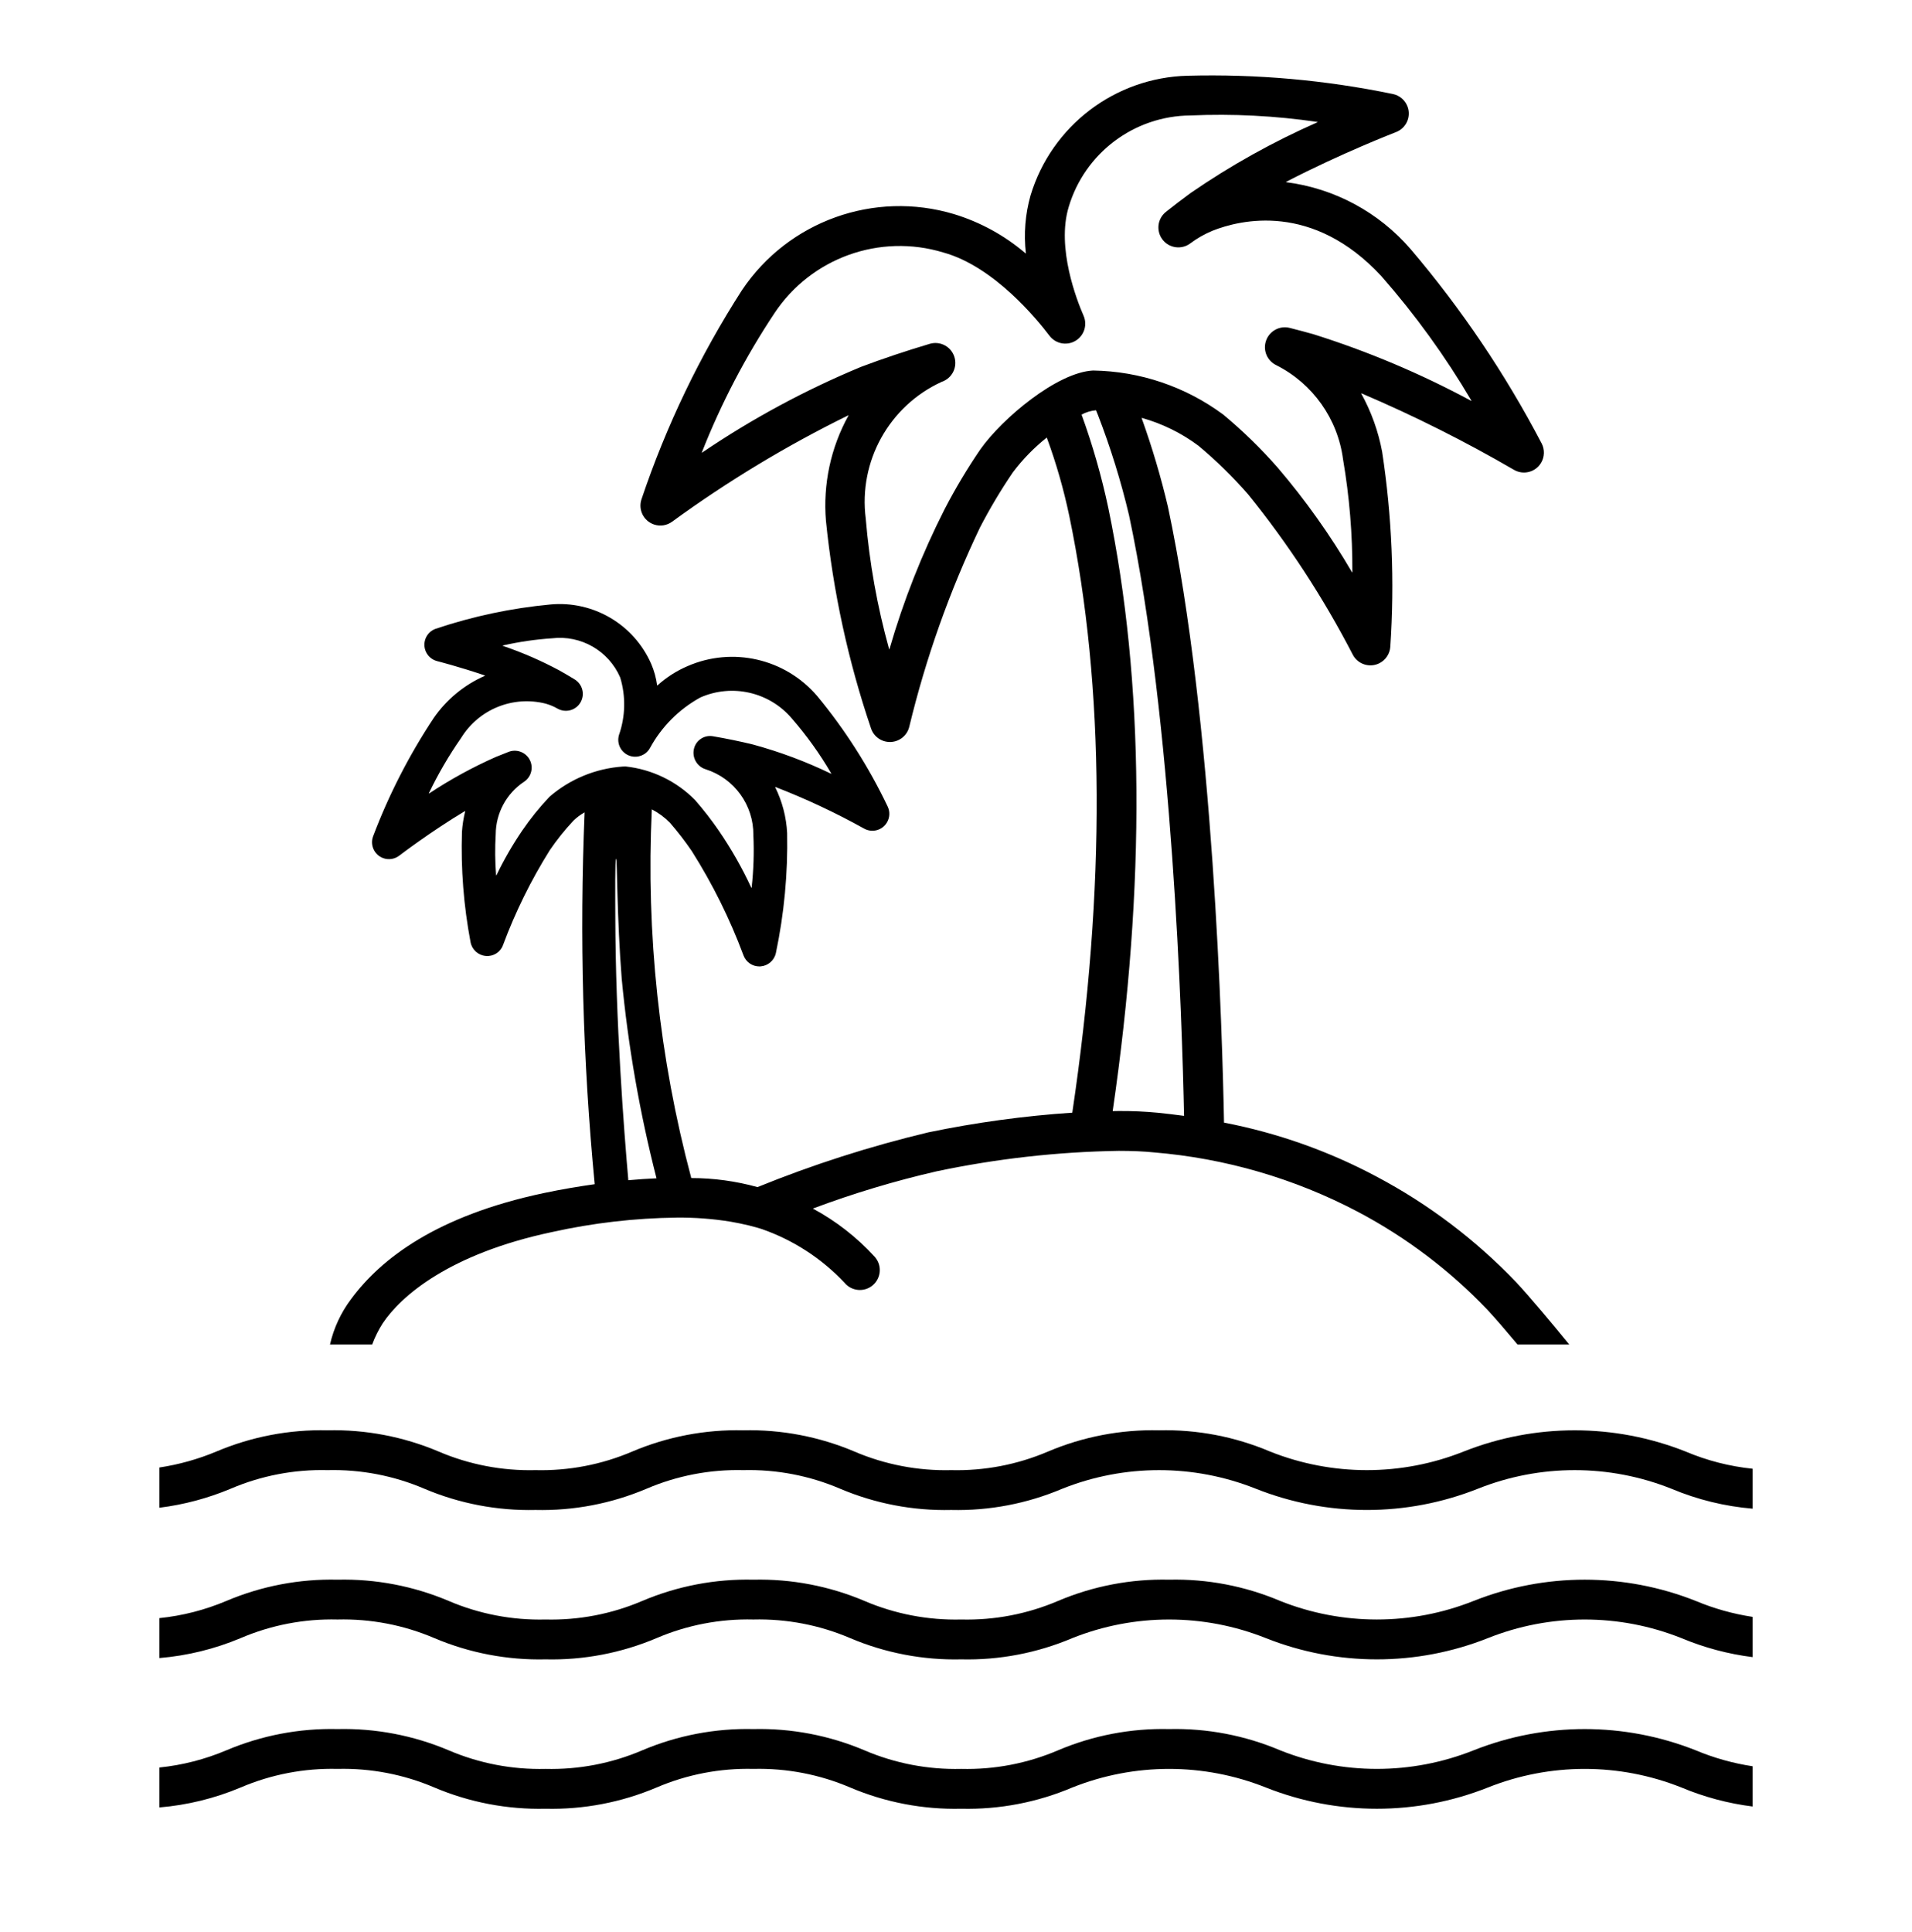 <svg width="96" height="97" xmlns="http://www.w3.org/2000/svg" xmlns:xlink="http://www.w3.org/1999/xlink" xml:space="preserve" overflow="hidden"><g transform="translate(-192 -540)"><g><g><g><g><path d="M280 628.678C279.017 628.529 278.057 628.26 277.14 627.876 273.559 626.454 269.571 626.454 265.99 627.876 262.871 629.121 259.393 629.121 256.273 627.876 254.512 627.129 252.612 626.765 250.699 626.81 248.786 626.765 246.885 627.129 245.124 627.876 243.589 628.533 241.932 628.851 240.264 628.81 238.595 628.851 236.937 628.533 235.402 627.876 233.64 627.129 231.738 626.765 229.825 626.81 227.911 626.765 226.011 627.129 224.249 627.876 222.715 628.533 221.057 628.851 219.389 628.81 217.72 628.851 216.061 628.533 214.526 627.876 212.762 627.129 210.86 626.765 208.946 626.81 207.032 626.765 205.13 627.129 203.367 627.876 202.294 628.331 201.159 628.622 200 628.74L200 630.745C201.405 630.628 202.783 630.29 204.083 629.743 205.618 629.087 207.277 628.768 208.946 628.81 210.615 628.768 212.274 629.087 213.81 629.744 215.573 630.491 217.474 630.854 219.389 630.81 221.302 630.855 223.203 630.491 224.965 629.744 226.499 629.087 228.157 628.769 229.825 628.81 231.494 628.769 233.152 629.087 234.687 629.744 236.449 630.491 238.35 630.855 240.264 630.81 242.177 630.855 244.078 630.491 245.839 629.744 248.959 628.499 252.438 628.499 255.558 629.744 259.138 631.166 263.126 631.166 266.706 629.744 269.826 628.499 273.305 628.499 276.424 629.744 277.567 630.223 278.77 630.544 280 630.698Z" fill="#000000" fill-rule="nonzero" fill-opacity="1"/><path d="M280 621.178C279.017 621.029 278.057 620.76 277.14 620.376 273.559 618.954 269.571 618.954 265.99 620.376 262.871 621.621 259.393 621.621 256.273 620.376 254.512 619.629 252.612 619.265 250.699 619.31 248.786 619.265 246.885 619.629 245.124 620.376 243.589 621.033 241.932 621.351 240.264 621.31 238.595 621.351 236.937 621.033 235.402 620.376 233.64 619.629 231.738 619.265 229.825 619.31 227.911 619.265 226.011 619.629 224.249 620.376 222.715 621.033 221.057 621.351 219.389 621.31 217.72 621.351 216.061 621.033 214.526 620.376 212.762 619.629 210.86 619.265 208.946 619.31 207.032 619.265 205.13 619.629 203.367 620.376 202.294 620.831 201.159 621.122 200 621.24L200 623.245C201.405 623.128 202.783 622.79 204.083 622.243 205.618 621.587 207.277 621.268 208.946 621.31 210.615 621.268 212.274 621.587 213.81 622.244 215.573 622.991 217.474 623.354 219.389 623.31 221.302 623.355 223.203 622.991 224.965 622.244 226.499 621.587 228.157 621.269 229.825 621.31 231.494 621.269 233.152 621.587 234.687 622.244 236.449 622.991 238.35 623.355 240.264 623.31 242.177 623.355 244.078 622.991 245.839 622.244 248.959 620.999 252.438 620.999 255.558 622.244 259.138 623.666 263.126 623.666 266.706 622.244 269.826 620.999 273.305 620.999 276.424 622.244 277.567 622.723 278.77 623.044 280 623.198Z" fill="#000000" fill-rule="nonzero" fill-opacity="1"/><path d="M280 613.74C278.842 613.622 277.708 613.331 276.637 612.877 273.057 611.455 269.068 611.455 265.487 612.877 262.368 614.121 258.89 614.121 255.77 612.877 254.009 612.129 252.109 611.765 250.196 611.81 248.283 611.765 246.382 612.129 244.621 612.876 243.086 613.533 241.429 613.851 239.761 613.81 238.092 613.851 236.434 613.533 234.899 612.876 233.137 612.129 231.235 611.765 229.322 611.81 227.409 611.765 225.508 612.129 223.746 612.876 222.212 613.533 220.554 613.851 218.886 613.81 217.217 613.851 215.558 613.533 214.023 612.876 212.26 612.129 210.357 611.765 208.443 611.81 206.529 611.765 204.627 612.129 202.864 612.876 201.946 613.26 200.984 613.53 200 613.678L200 615.698C201.231 615.545 202.436 615.224 203.58 614.744 205.115 614.087 206.774 613.769 208.443 613.81 210.113 613.769 211.772 614.087 213.307 614.744 215.07 615.491 216.972 615.854 218.886 615.81 220.799 615.855 222.7 615.491 224.462 614.744 225.996 614.087 227.654 613.769 229.322 613.81 230.991 613.769 232.648 614.087 234.183 614.744 235.945 615.491 237.847 615.855 239.761 615.81 241.674 615.855 243.575 615.491 245.336 614.744 248.456 613.499 251.935 613.499 255.055 614.744 258.635 616.166 262.623 616.166 266.203 614.744 269.323 613.499 272.802 613.499 275.921 614.744 277.22 615.29 278.596 615.628 280 615.745Z" fill="#000000" fill-rule="nonzero" fill-opacity="1"/><path d="M268.133 604.383C266.099 602.253 263.736 600.463 261.134 599.082 258.726 597.796 256.138 596.879 253.457 596.362 253.377 592.016 252.935 576.206 250.641 565.44 250.286 563.934 249.845 562.449 249.322 560.993 249.318 560.983 249.324 560.979 249.334 560.982 250.36 561.27 251.324 561.744 252.177 562.382 253.068 563.127 253.899 563.94 254.663 564.814 256.683 567.312 258.444 570.009 259.919 572.864 260.172 573.355 260.776 573.547 261.267 573.294 261.577 573.134 261.781 572.824 261.806 572.476 262.027 569.205 261.89 565.92 261.396 562.68 261.205 561.659 260.852 560.674 260.351 559.765 260.343 559.751 260.349 559.745 260.363 559.751 262.988 560.869 265.541 562.15 268.008 563.584 268.482 563.866 269.096 563.71 269.378 563.235 269.555 562.938 269.565 562.57 269.406 562.264 267.583 558.778 265.377 555.506 262.828 552.51 261.232 550.657 259.008 549.459 256.582 549.147 256.564 549.145 256.563 549.137 256.579 549.128 259.343 547.695 262.052 546.648 262.092 546.633 262.607 546.435 262.865 545.857 262.667 545.341 262.545 545.025 262.271 544.791 261.939 544.721 258.55 544.019 255.091 543.711 251.631 543.802 247.981 543.894 244.801 546.316 243.743 549.811 243.477 550.753 243.397 551.738 243.508 552.711 243.509 552.724 243.502 552.727 243.492 552.719 242.442 551.822 241.218 551.151 239.897 550.749 235.895 549.551 231.579 551.099 229.252 554.569 227.145 557.848 225.45 561.375 224.208 565.069 224.034 565.593 224.317 566.159 224.841 566.334 225.15 566.437 225.489 566.383 225.751 566.189 228.536 564.159 231.492 562.375 234.586 560.855 234.601 560.848 234.607 560.854 234.598 560.869 233.709 562.479 233.317 564.317 233.47 566.15 233.828 569.7 234.588 573.198 235.736 576.577 235.874 576.982 236.254 577.253 236.681 577.253L236.729 577.252C237.173 577.231 237.55 576.919 237.654 576.486 238.486 573.038 239.675 569.687 241.203 566.486 241.699 565.529 242.252 564.602 242.859 563.71 243.347 563.063 243.914 562.481 244.547 561.976 244.553 561.971 244.559 561.971 244.562 561.979 245.032 563.258 245.408 564.57 245.688 565.904 247.474 574.502 247.517 584.583 245.839 595.863 243.412 596.026 240.999 596.356 238.617 596.85 235.69 597.548 232.821 598.467 230.033 599.6 228.95 599.3 227.831 599.147 226.708 599.146 225.101 593.114 224.434 586.87 224.728 580.635 225.065 580.81 225.372 581.037 225.638 581.308 226.031 581.761 226.398 582.237 226.736 582.733 227.779 584.383 228.648 586.136 229.329 587.965 229.452 588.299 229.77 588.52 230.125 588.52 230.145 588.52 230.167 588.519 230.187 588.518 230.564 588.49 230.878 588.217 230.957 587.847 231.373 585.867 231.562 583.846 231.522 581.823 231.481 581.025 231.277 580.244 230.924 579.527 230.918 579.515 230.923 579.509 230.936 579.513 232.464 580.105 233.95 580.802 235.382 581.598 235.791 581.83 236.309 581.687 236.541 581.278 236.678 581.038 236.689 580.746 236.57 580.495 235.62 578.5 234.426 576.63 233.016 574.928 231.41 573.063 228.777 572.461 226.521 573.444 225.967 573.681 225.456 574.008 225.01 574.412 225.003 574.418 224.995 574.416 224.994 574.406 224.944 574.036 224.844 573.675 224.697 573.332 223.829 571.349 221.786 570.146 219.631 570.349 217.676 570.532 215.748 570.94 213.886 571.565 213.442 571.715 213.203 572.198 213.354 572.643 213.447 572.916 213.672 573.124 213.952 573.194 213.971 573.199 215.051 573.473 216.341 573.912 216.354 573.917 216.356 573.925 216.342 573.931 215.304 574.387 214.414 575.123 213.771 576.057 212.541 577.914 211.522 579.903 210.733 581.986 210.568 582.425 210.79 582.915 211.23 583.08 211.505 583.184 211.814 583.138 212.047 582.958 212.069 582.942 213.607 581.764 215.34 580.724 215.351 580.717 215.358 580.722 215.355 580.734 215.272 581.072 215.218 581.415 215.194 581.762 215.135 583.621 215.28 585.481 215.627 587.309 215.699 587.683 216.011 587.963 216.391 587.995 216.772 588.032 217.13 587.805 217.258 587.444 217.877 585.782 218.664 584.187 219.605 582.684 219.962 582.161 220.359 581.665 220.793 581.203 220.96 581.04 221.148 580.899 221.353 580.786 221.094 587.013 221.263 593.25 221.859 599.454 221.059 599.568 220.221 599.705 219.3 599.9 213.928 601.039 211.134 603.184 209.633 605.217 209.121 605.894 208.758 606.672 208.569 607.5L210.687 607.5C210.824 607.131 211 606.777 211.212 606.445 212.133 605.06 214.575 602.946 219.715 601.857 221.775 601.399 223.876 601.156 225.986 601.131 226.884 601.123 227.781 601.19 228.667 601.333 228.922 601.377 229.28 601.446 229.602 601.525 229.871 601.59 230.114 601.664 230.249 601.706 231.83 602.257 233.255 603.182 234.402 604.402 234.753 604.828 235.383 604.889 235.81 604.537 236.236 604.186 236.297 603.556 235.945 603.13 235.935 603.117 235.924 603.105 235.914 603.093 235.023 602.12 233.975 601.303 232.813 600.677 234.841 599.917 236.918 599.292 239.029 598.807 242.036 598.173 245.097 597.829 248.17 597.78 248.841 597.78 249.432 597.806 249.929 597.857 253.516 598.151 257.006 599.168 260.189 600.846 262.599 602.12 264.788 603.775 266.67 605.747 267.071 606.177 267.622 606.818 268.193 607.5L270.789 607.5C269.886 606.398 268.815 605.115 268.133 604.383ZM219.583 580.009 219.583 580.01C219.083 580.538 218.627 581.104 218.217 581.704 217.732 582.417 217.301 583.165 216.928 583.942 216.919 583.96 216.91 583.958 216.909 583.938 216.855 583.255 216.849 582.568 216.89 581.884 216.896 580.828 217.425 579.845 218.301 579.257 218.697 579.005 218.812 578.479 218.56 578.083 218.342 577.744 217.916 577.603 217.54 577.747 217.328 577.829 217.114 577.913 216.897 578.003 215.732 578.518 214.612 579.131 213.55 579.835 213.534 579.845 213.527 579.84 213.536 579.822 213.998 578.857 214.537 577.931 215.149 577.054 216.034 575.61 217.756 574.91 219.397 575.327 219.608 575.386 219.811 575.471 220.001 575.581 220.411 575.808 220.929 575.66 221.156 575.249 221.376 574.852 221.245 574.353 220.859 574.114 220.615 573.965 220.364 573.816 220.102 573.669 219.187 573.177 218.232 572.761 217.249 572.427 217.231 572.42 217.231 572.412 217.25 572.408 218.061 572.222 218.887 572.102 219.717 572.047 221.168 571.874 222.56 572.674 223.14 574.015 223.426 574.959 223.404 575.969 223.079 576.899 222.944 577.349 223.2 577.823 223.65 577.957 224.026 578.069 224.43 577.91 224.627 577.571 225.21 576.493 226.091 575.607 227.165 575.017 228.761 574.314 230.629 574.743 231.758 576.071 232.501 576.927 233.163 577.85 233.734 578.829 233.743 578.844 233.737 578.85 233.721 578.843 232.465 578.236 231.154 577.746 229.808 577.38 229.171 577.224 228.493 577.084 227.792 576.964 227.354 576.89 226.935 577.173 226.84 577.607 226.743 578.047 226.999 578.489 227.43 578.622 228.868 579.078 229.84 580.419 229.826 581.928 229.866 582.807 229.837 583.687 229.739 584.562 229.737 584.581 229.729 584.582 229.72 584.565 229.262 583.578 228.723 582.63 228.109 581.731 227.737 581.185 227.332 580.663 226.897 580.166 225.964 579.219 224.732 578.624 223.41 578.481 223.365 578.481 223.32 578.482 223.276 578.485 221.912 578.578 220.615 579.113 219.583 580.009ZM222.934 583.112C222.99 583.112 222.973 586.087 223.216 589.142 223.537 592.521 224.121 595.871 224.963 599.159 224.521 599.177 224.048 599.21 223.548 599.255 223.332 596.805 222.905 591.291 222.894 586.02 222.891 585.035 222.874 583.112 222.934 583.112ZM241.227 562.554C240.567 563.521 239.966 564.527 239.427 565.567 238.286 567.815 237.36 570.166 236.659 572.589 236.654 572.607 236.645 572.607 236.641 572.589 236.046 570.445 235.653 568.251 235.468 566.035 235.101 563.162 236.642 560.385 239.272 559.175 239.297 559.166 239.352 559.144 239.375 559.134 239.879 558.908 240.105 558.316 239.879 557.812 239.674 557.354 239.161 557.119 238.68 557.263 237.477 557.621 236.316 558.01 235.229 558.42 232.432 559.581 229.76 561.022 227.254 562.722 227.239 562.732 227.233 562.727 227.24 562.711 228.204 560.261 229.426 557.92 230.883 555.727 232.725 552.947 236.175 551.706 239.366 552.677 241.908 553.377 244.084 556.051 244.691 556.854 245.023 557.295 245.65 557.383 246.091 557.05 246.461 556.771 246.591 556.275 246.405 555.85 246.073 555.089 245.036 552.447 245.658 550.391 246.464 547.682 248.944 545.818 251.77 545.797 253.9 545.704 256.033 545.813 258.142 546.122 258.161 546.124 258.162 546.131 258.145 546.14 255.915 547.121 253.782 548.311 251.776 549.693 251.349 550.006 250.939 550.322 250.542 550.636 250.109 550.979 250.036 551.607 250.379 552.041 250.713 552.462 251.32 552.544 251.753 552.227 252.101 551.965 252.481 551.749 252.883 551.583 254.283 551.029 257.913 550.143 261.361 553.868 263.057 555.802 264.569 557.891 265.875 560.108 265.885 560.125 265.88 560.131 265.862 560.122 263.333 558.76 260.68 557.64 257.94 556.778 257.542 556.666 257.15 556.563 256.761 556.464 256.226 556.326 255.681 556.648 255.543 557.183 255.423 557.646 255.65 558.13 256.082 558.335 257.913 559.259 259.168 561.029 259.433 563.062 259.753 564.933 259.91 566.828 259.901 568.726 259.901 568.746 259.893 568.748 259.883 568.731 258.797 566.87 257.547 565.11 256.147 563.473 255.31 562.518 254.399 561.63 253.423 560.818 251.528 559.413 249.24 558.638 246.882 558.602 245.074 558.694 242.325 561.004 241.227 562.554ZM248.17 595.78C248.073 595.78 247.967 595.784 247.867 595.785 249.524 584.422 249.46 574.23 247.646 565.497 247.308 563.907 246.86 562.343 246.305 560.815 246.529 560.694 246.776 560.62 247.03 560.598L247.123 560.825C247.759 562.47 248.283 564.157 248.689 565.875 250.881 576.164 251.353 591.251 251.45 596.024 251.002 595.963 250.562 595.911 250.134 595.867 249.481 595.805 248.826 595.776 248.17 595.78Z" fill="#000000" fill-rule="nonzero" fill-opacity="1"/></g></g></g></g></g></svg>